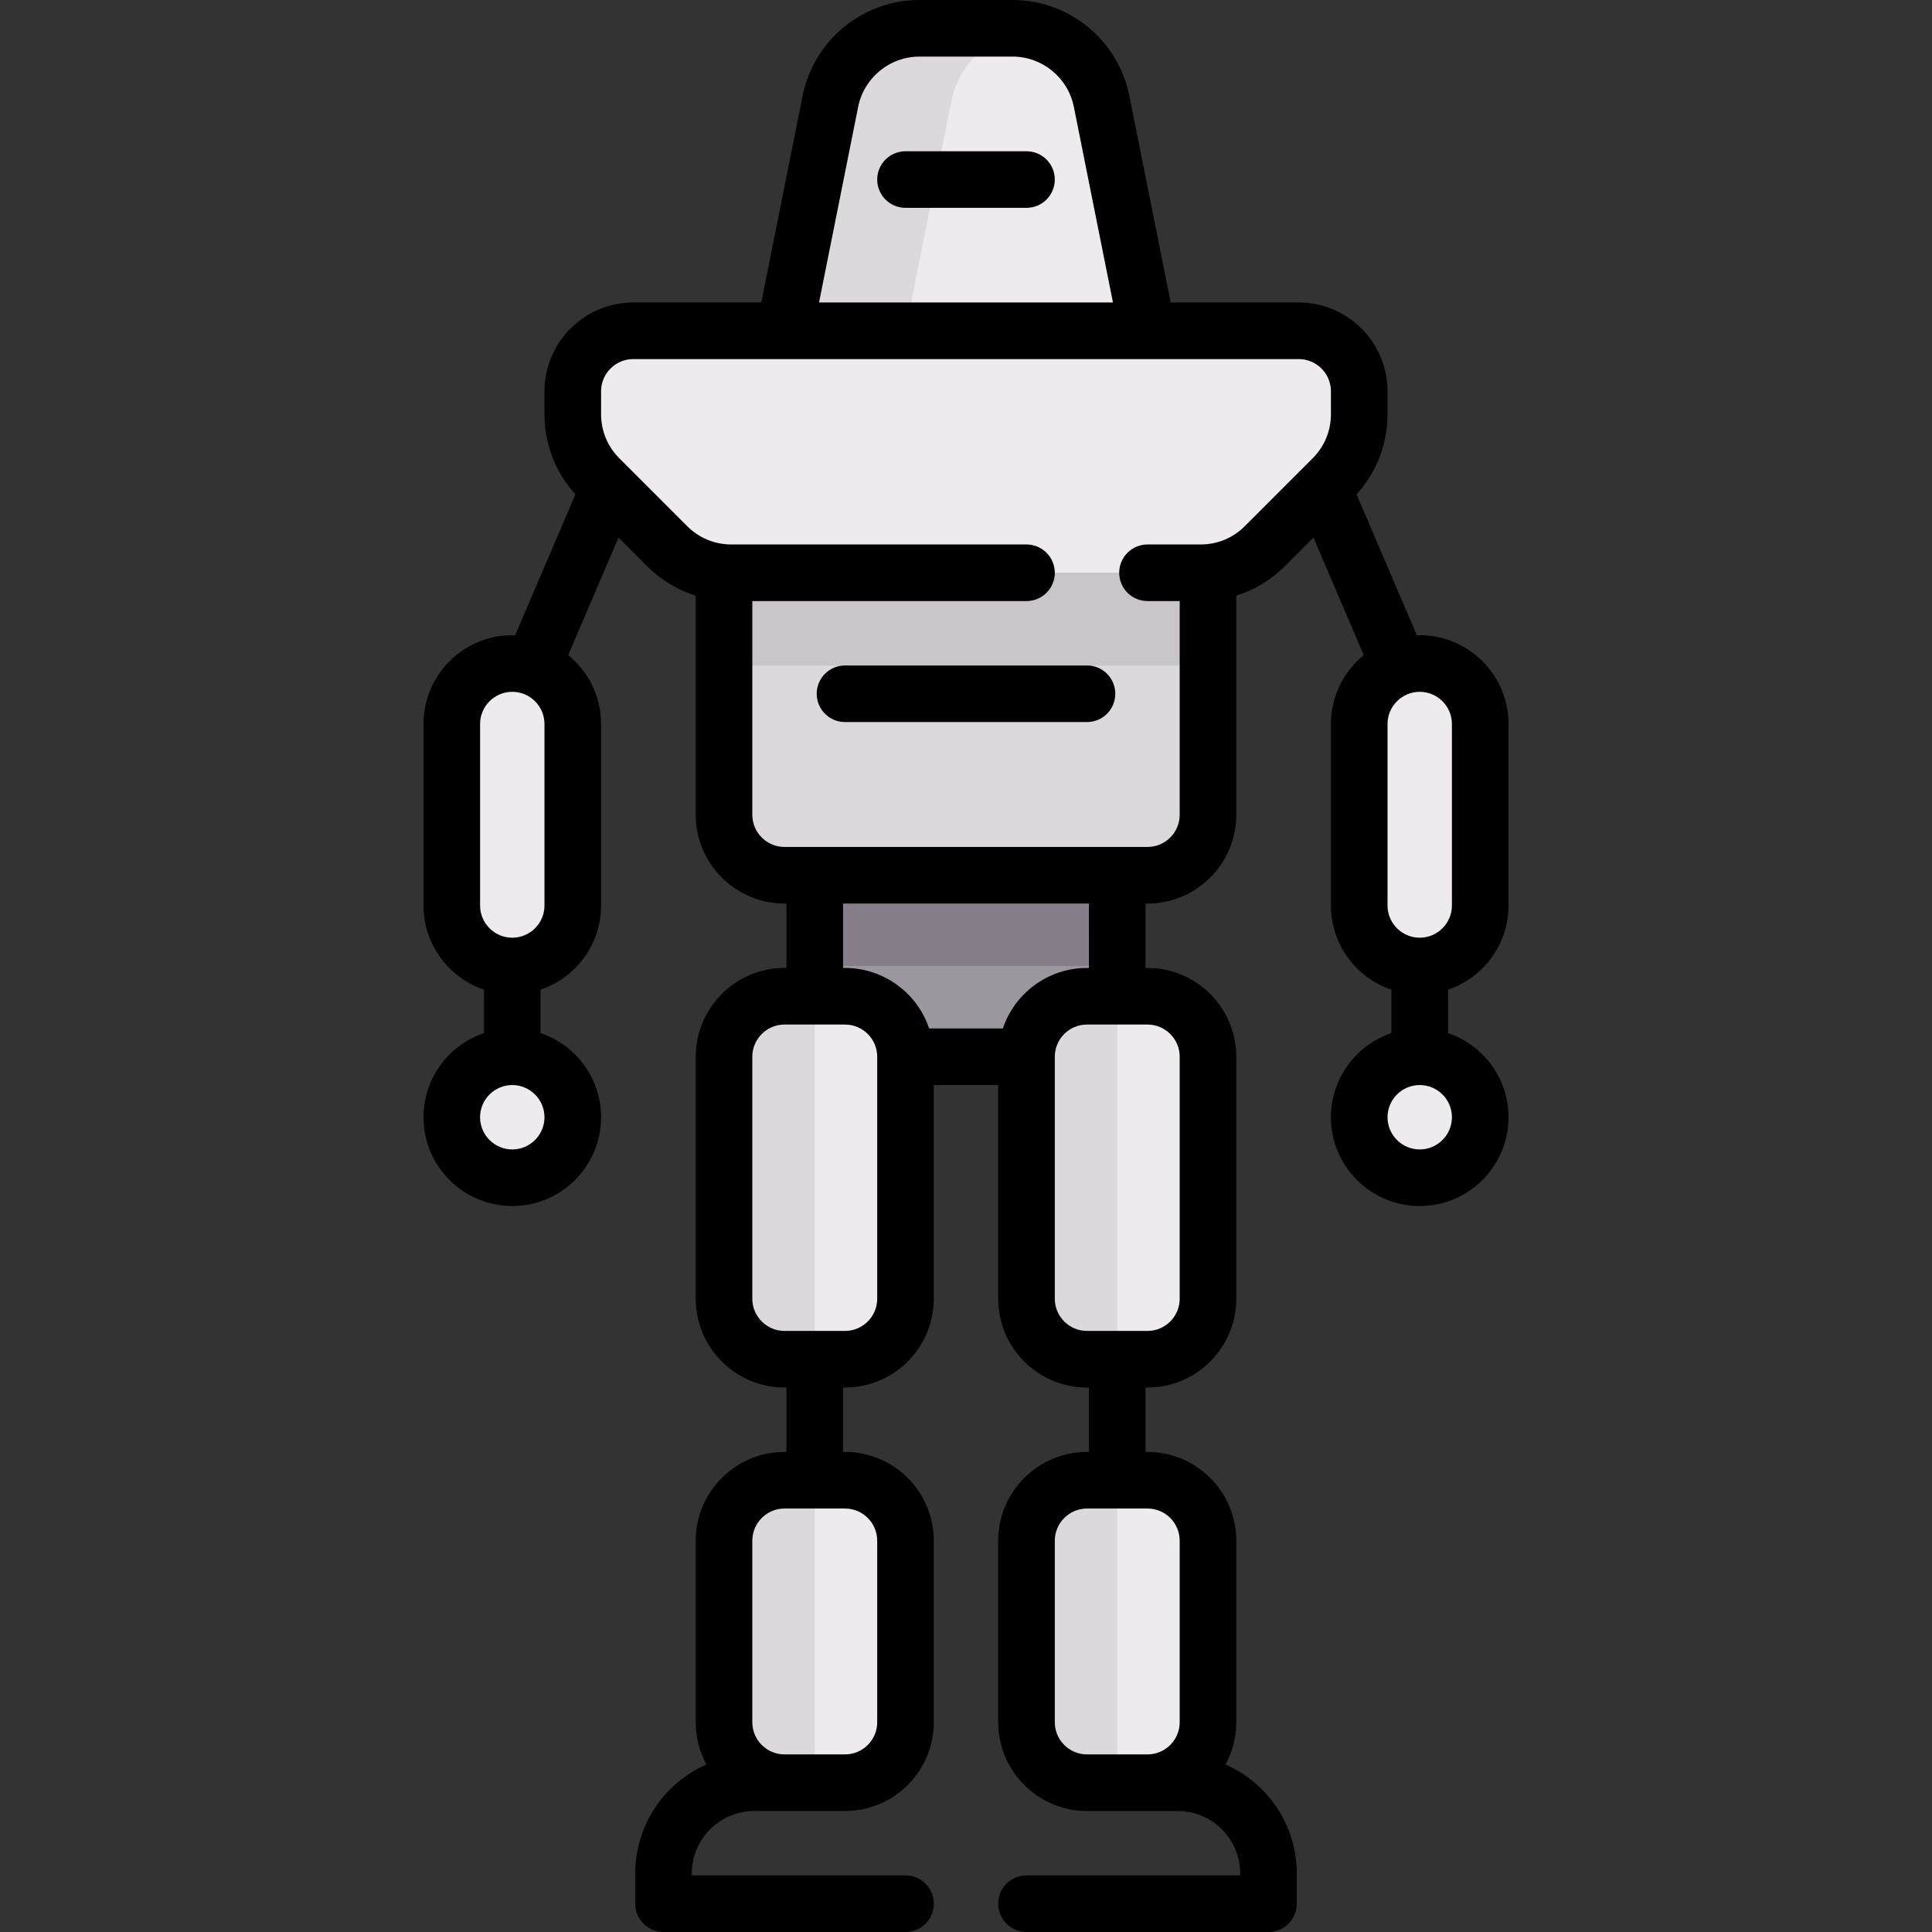 <?xml version="1.0" encoding="iso-8859-1"?>
<!-- Generator: Adobe Illustrator 19.0.0, SVG Export Plug-In . SVG Version: 6.00 Build 0)  -->
<svg version="1.1" id="Capa_1" xmlns="http://www.w3.org/2000/svg" xmlns:xlink="http://www.w3.org/1999/xlink" x="0px" y="0px"
	 viewBox="0 0 512 512" style="enable-background:new 0 0 512 512;" xml:space="preserve">
<rect x="0" y="0" width="512" height="512" fill="#333333" stroke="none"/>
<path style="fill:#DBD9DC;" d="M304.097,231.952h-96.194c-8.854,0-16.032-7.178-16.032-16.032v-64.13h128.258v64.129
	C320.129,224.774,312.951,231.952,304.097,231.952z"/>
<rect x="215.92" y="231.95" style="fill:#9C969E;" width="80.16" height="48.1"/>
<rect x="215.92" y="231.95" style="fill:#867E88;" width="80.16" height="24.05"/>
<g>
	<path style="fill:#EDEBED;" d="M376.238,255.995L376.238,255.995c-8.854,0-16.032-7.178-16.032-16.032v-48.097
		c0-8.854,7.178-16.032,16.032-16.032l0,0c8.854,0,16.032,7.178,16.032,16.032v48.097
		C392.27,248.817,385.092,255.995,376.238,255.995z"/>
	<path style="fill:#EDEBED;" d="M376.242,312.108L376.242,312.108c-8.854,0-16.032-7.178-16.032-16.032l0,0
		c0-8.854,7.178-16.032,16.032-16.032l0,0c8.854,0,16.032,7.178,16.032,16.032l0,0C392.274,304.93,385.096,312.108,376.242,312.108z
		"/>
	<path style="fill:#EDEBED;" d="M344.177,87.661H167.823c-8.854,0-16.032,7.178-16.032,16.032v6.071
		c0,6.378,2.534,12.495,7.043,17.005l17.978,17.977c4.51,4.51,10.627,7.044,17.004,7.044h124.368c6.378,0,12.495-2.534,17.004-7.044
		l17.978-17.977c4.51-4.51,7.043-10.627,7.043-17.005v-6.071C360.21,94.839,353.032,87.661,344.177,87.661z"/>
	<path style="fill:#EDEBED;" d="M291.931,26.832C289.683,15.591,279.813,7.5,268.35,7.5h-24.7c-11.464,0-21.333,8.091-23.581,19.332
		l-12.166,60.829h96.194L291.931,26.832z"/>
	<path style="fill:#EDEBED;" d="M135.758,256L135.758,256c-8.854,0-16.032-7.178-16.032-16.032v-48.097
		c0-8.854,7.178-16.032,16.032-16.032l0,0c8.854,0,16.032,7.178,16.032,16.032v48.097C151.79,248.822,144.612,256,135.758,256z"/>
	<path style="fill:#EDEBED;" d="M135.758,312.113L135.758,312.113c-8.854,0-16.032-7.178-16.032-16.032l0,0
		c0-8.854,7.178-16.032,16.032-16.032l0,0c8.854,0,16.032,7.178,16.032,16.032l0,0C151.79,304.935,144.612,312.113,135.758,312.113z
		"/>
</g>
<rect x="191.87" y="151.79" style="fill:#C9C6CA;" width="128.26" height="24.626"/>
<path style="fill:#EDEBED;" d="M223.935,360.21h-16.032c-8.854,0-16.032-7.178-16.032-16.032v-64.129
	c0-8.854,7.178-16.032,16.032-16.032h16.032c8.854,0,16.032,7.178,16.032,16.032v64.129
	C239.968,353.032,232.79,360.21,223.935,360.21z"/>
<path style="fill:#DBD9DC;" d="M207.903,264.016c-8.854,0-16.032,7.178-16.032,16.032v64.129c0,8.854,7.178,16.032,16.032,16.032
	h8.016v-96.194L207.903,264.016L207.903,264.016z"/>
<path style="fill:#EDEBED;" d="M223.935,472.435h-16.032c-8.854,0-16.032-7.178-16.032-16.032v-48.097
	c0-8.854,7.178-16.032,16.032-16.032h16.032c8.854,0,16.032,7.178,16.032,16.032v48.097
	C239.968,465.258,232.79,472.435,223.935,472.435z"/>
<path style="fill:#DBD9DC;" d="M207.903,392.274c-8.854,0-16.032,7.178-16.032,16.032v48.097c0,8.854,7.178,16.032,16.032,16.032
	h8.016v-80.161L207.903,392.274L207.903,392.274z"/>
<path style="fill:#EDEBED;" d="M304.088,360.205h-16.032c-8.854,0-16.032-7.178-16.032-16.032v-64.129
	c0-8.854,7.178-16.032,16.032-16.032h16.032c8.854,0,16.032,7.178,16.032,16.032v64.129
	C320.12,353.027,312.942,360.205,304.088,360.205z"/>
<path style="fill:#DBD9DC;" d="M288.056,264.011c-8.855,0-16.032,7.178-16.032,16.032v64.129c0,8.854,7.178,16.032,16.032,16.032
	h8.025V264.01L288.056,264.011L288.056,264.011z"/>
<path style="fill:#EDEBED;" d="M304.088,472.431h-16.032c-8.854,0-16.032-7.178-16.032-16.032v-48.097
	c0-8.854,7.178-16.032,16.032-16.032h16.032c8.854,0,16.032,7.178,16.032,16.032v48.097
	C320.12,465.253,312.942,472.431,304.088,472.431z"/>
<g>
	<path style="fill:#DBD9DC;" d="M288.056,392.269c-8.855,0-16.032,7.178-16.032,16.032v48.097c0,8.854,7.178,16.032,16.032,16.032
		h8.025v-80.161H288.056z"/>
	<path style="fill:#DBD9DC;" d="M272.032,7.823c-1.207-0.187-2.431-0.323-3.683-0.323h-24.698c-11.464,0-21.334,8.091-23.582,19.332
		l-12.166,60.829h32.065l12.166-60.829C254.136,16.82,262.196,9.346,272.032,7.823z"/>
</g>
<path d="M399.774,239.968v-48.097c0-12.976-10.557-23.532-23.533-23.532c-0.253,0-0.504,0.011-0.756,0.019l-15.991-37.362
	c5.307-5.82,8.215-13.302,8.215-21.231v-6.071c0-12.976-10.557-23.532-23.532-23.532h-33.932l-10.96-54.8
	C296.346,10.666,283.335,0,268.35,0h-24.7c-14.986,0-27.996,10.666-30.936,25.361l-10.96,54.8h-33.932
	c-12.976,0-23.532,10.557-23.532,23.532v6.071c0,7.929,2.907,15.411,8.215,21.231l-15.991,37.362
	c-0.252-0.008-0.503-0.019-0.756-0.019c-12.976,0-23.532,10.556-23.532,23.532v48.097c0,10.354,6.724,19.161,16.033,22.3v11.513
	c-9.308,3.139-16.033,11.946-16.033,22.3c0,12.976,10.557,23.532,23.533,23.532c12.976,0,23.532-10.557,23.532-23.532
	c0-10.354-6.724-19.16-16.032-22.299v-11.514c9.308-3.14,16.032-11.946,16.032-22.3V191.87c0-7.361-3.4-13.941-8.709-18.259
	l13.334-31.154l7.592,7.593c3.66,3.659,8.061,6.303,12.863,7.803v58.066c0,12.976,10.557,23.532,23.532,23.532h0.516v17.064h-0.516
	c-12.976,0-23.532,10.557-23.532,23.532v64.129c0,12.976,10.557,23.532,23.532,23.532h0.516v17.064h-0.516
	c-12.976,0-23.532,10.556-23.532,23.532v48.097c0,4.052,1.03,7.868,2.84,11.2c-11.1,4.891-18.873,15.993-18.873,28.881v8.016
	c0,4.142,3.358,7.5,7.5,7.5h64.129c4.142,0,7.5-3.358,7.5-7.5s-3.358-7.5-7.5-7.5h-56.629v-0.516
	c0-9.125,7.423-16.548,16.548-16.548h24.048c12.976,0,23.532-10.557,23.532-23.532v-48.097c0-12.976-10.557-23.532-23.532-23.532
	h-0.516V367.71h0.516c12.976,0,23.532-10.557,23.532-23.532v-56.629h17.064v56.629c0,12.976,10.557,23.532,23.532,23.532h0.516
	v17.064h-0.516c-12.976,0-23.532,10.556-23.532,23.532v48.097c0,12.976,10.557,23.532,23.532,23.532h24.048
	c9.125,0,16.548,7.424,16.548,16.548V497h-56.629c-4.142,0-7.5,3.358-7.5,7.5s3.358,7.5,7.5,7.5h64.129c4.142,0,7.5-3.358,7.5-7.5
	v-8.016c0-12.888-7.772-23.99-18.873-28.881c1.811-3.332,2.84-7.148,2.84-11.2v-48.097c0-12.976-10.557-23.532-23.532-23.532h-0.516
	V367.71h0.516c12.976,0,23.532-10.557,23.532-23.532v-64.129c0-12.976-10.557-23.532-23.532-23.532h-0.516v-17.064h0.516
	c12.976,0,23.532-10.557,23.532-23.532v-58.066c4.802-1.5,9.204-4.145,12.863-7.804l7.592-7.592l13.334,31.153
	c-5.309,4.318-8.709,10.898-8.709,18.26v48.097c0,10.354,6.724,19.16,16.032,22.3v11.514c-9.308,3.139-16.032,11.946-16.032,22.299
	c0,12.976,10.557,23.532,23.532,23.532l0,0c12.976,0,23.532-10.557,23.532-23.532c0-10.354-6.724-19.161-16.033-22.3v-11.513
	C393.05,259.128,399.774,250.322,399.774,239.968z M135.758,304.613L135.758,304.613c-4.705,0-8.533-3.828-8.533-8.532
	s3.828-8.532,8.533-8.532c4.705,0,8.532,3.828,8.532,8.532S140.463,304.613,135.758,304.613z M144.291,239.968
	c0,4.705-3.828,8.532-8.532,8.532l0,0c-4.705,0-8.532-3.828-8.532-8.532v-48.097c0-4.705,3.828-8.532,8.533-8.532
	c4.705,0,8.532,3.827,8.532,8.532v48.097H144.291z M232.468,408.307v48.097c0,4.705-3.828,8.532-8.532,8.532h-16.032
	c-4.705,0-8.532-3.828-8.532-8.532v-48.097c0-4.705,3.828-8.532,8.532-8.532h16.032C228.64,399.774,232.468,403.602,232.468,408.307
	z M312.629,408.307v48.097c0,4.705-3.828,8.532-8.532,8.532h-16.032c-4.705,0-8.532-3.828-8.532-8.532v-48.097
	c0-4.705,3.828-8.532,8.532-8.532h16.032C308.801,399.774,312.629,403.602,312.629,408.307z M227.423,28.303
	C228.965,20.595,235.79,15,243.65,15h24.699c7.861,0,14.685,5.595,16.227,13.303l10.371,51.858h-77.896L227.423,28.303z
	 M232.468,344.178c0,4.704-3.828,8.532-8.532,8.532h-16.032c-4.705,0-8.532-3.828-8.532-8.532v-64.129
	c0-4.705,3.828-8.532,8.532-8.532h16.032c4.705,0,8.532,3.828,8.532,8.532V344.178z M312.629,280.048v64.129
	c0,4.704-3.828,8.532-8.532,8.532h-16.032c-4.705,0-8.532-3.828-8.532-8.532v-64.129c0-4.705,3.828-8.532,8.532-8.532h16.032
	C308.801,271.516,312.629,275.344,312.629,280.048z M288.581,256.516h-0.516c-10.354,0-19.16,6.724-22.3,16.032h-19.53
	c-3.139-9.308-11.946-16.032-22.3-16.032h-0.516v-17.064h65.161L288.581,256.516L288.581,256.516z M329.886,139.443
	c-3.126,3.125-7.282,4.847-11.702,4.847h-14.085c-4.142,0-7.5,3.358-7.5,7.5c0,4.143,3.358,7.5,7.5,7.5h8.53v56.629
	c0,4.705-3.828,8.532-8.532,8.532h-96.193c-4.705,0-8.532-3.828-8.532-8.532V159.29h72.663c4.142,0,7.5-3.357,7.5-7.5
	c0-4.142-3.358-7.5-7.5-7.5h-78.218c-4.42,0-8.576-1.721-11.702-4.847l-17.977-17.977c-3.125-3.125-4.847-7.282-4.847-11.702v-6.071
	c0-4.704,3.828-8.532,8.532-8.532h176.354c4.705,0,8.532,3.828,8.532,8.532v6.071c0,4.42-1.721,8.576-4.847,11.702L329.886,139.443z
	 M367.709,191.871c0-4.705,3.828-8.532,8.533-8.532s8.532,3.827,8.532,8.532v48.097c0,4.705-3.828,8.532-8.533,8.532
	s-8.532-3.828-8.532-8.532V191.871z M376.242,304.613c-4.705,0-8.532-3.828-8.532-8.532s3.828-8.532,8.533-8.532
	s8.532,3.828,8.532,8.532S380.947,304.613,376.242,304.613z"/>
<path d="M288.064,176.354h-64.129c-4.142,0-7.5,3.358-7.5,7.5c0,4.143,3.358,7.5,7.5,7.5h64.129c4.142,0,7.5-3.357,7.5-7.5
	C295.564,179.713,292.207,176.354,288.064,176.354z"/>
<path d="M272.032,40.081h-32.064c-4.142,0-7.5,3.358-7.5,7.5s3.358,7.5,7.5,7.5h32.064c4.142,0,7.5-3.358,7.5-7.5
	S276.174,40.081,272.032,40.081z"/>
<g>
</g>
<g>
</g>
<g>
</g>
<g>
</g>
<g>
</g>
<g>
</g>
<g>
</g>
<g>
</g>
<g>
</g>
<g>
</g>
<g>
</g>
<g>
</g>
<g>
</g>
<g>
</g>
<g>
</g>
</svg>

